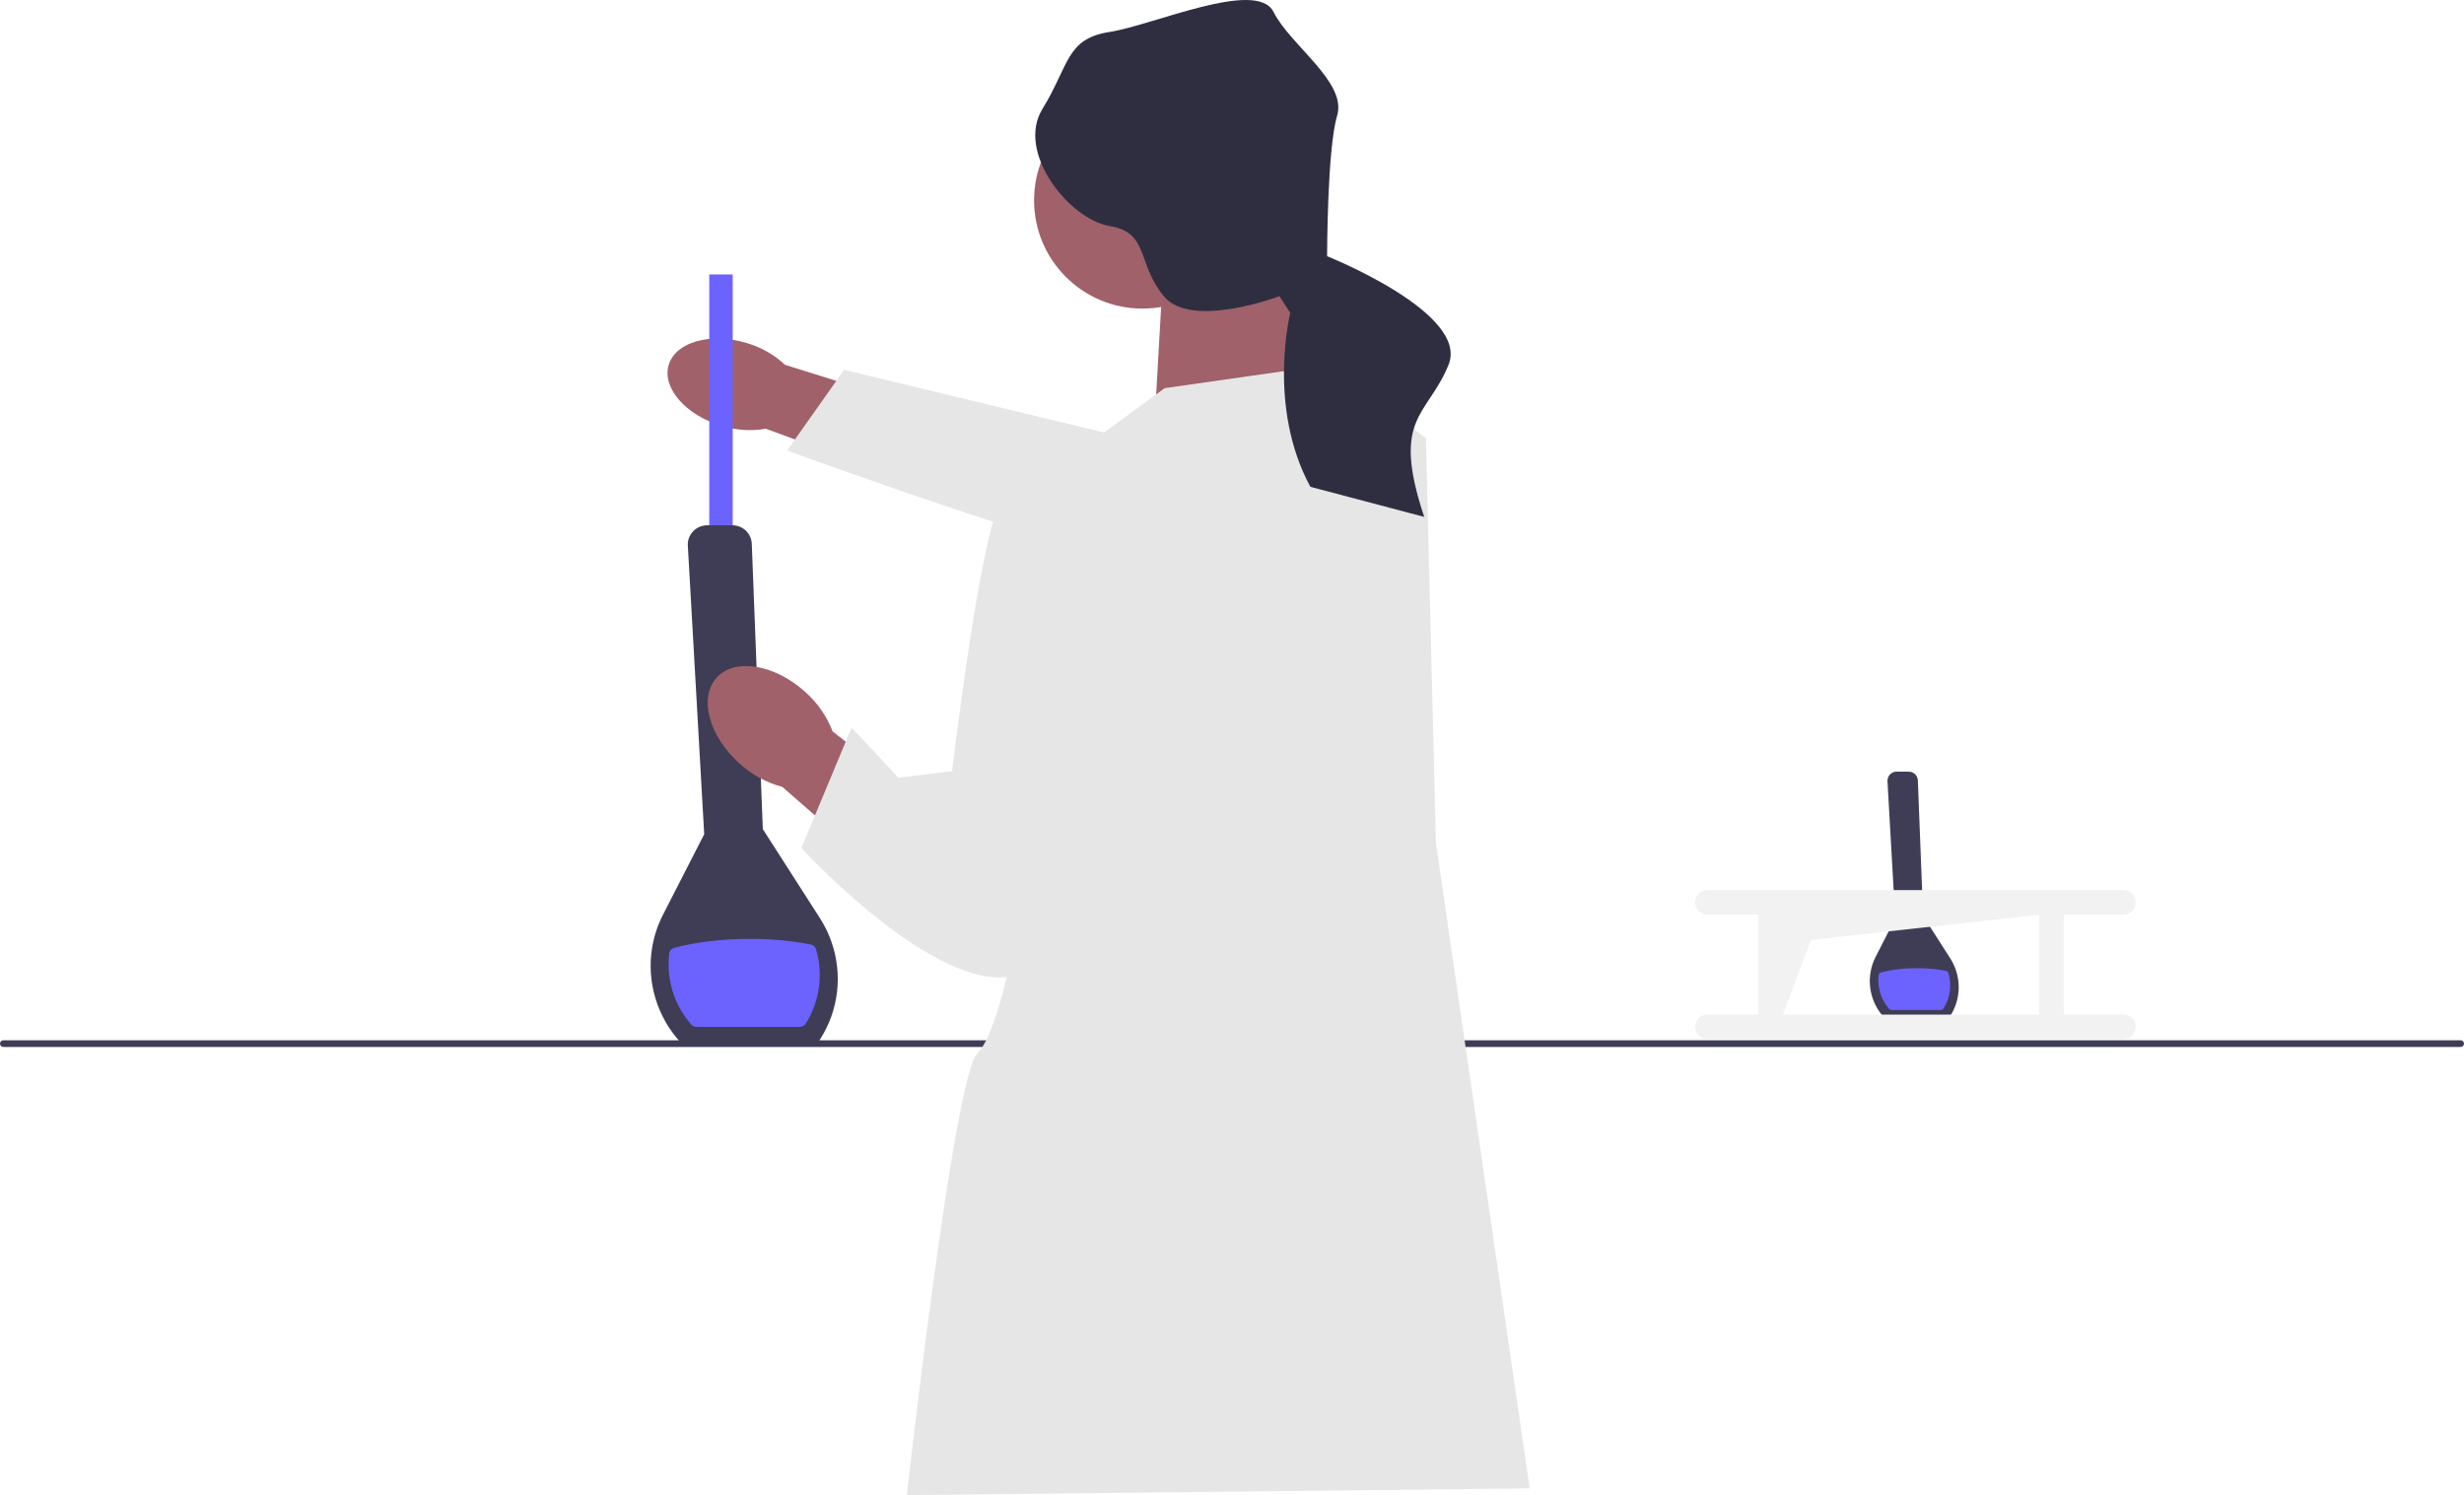 <svg width="585" height="355" viewBox="0 0 585 355" fill="none" xmlns="http://www.w3.org/2000/svg">
<g clip-path="url(#clip0_92_1181)">
<path d="M462.729 241.71H447.432L447.376 241.655C444.657 238.772 443.433 234.715 444.108 230.816C444.323 229.553 444.729 228.33 445.317 227.179L449.968 218.087L448.123 185.522C448.092 184.919 448.298 184.347 448.712 183.902C449.125 183.466 449.69 183.219 450.294 183.219H453.156C454.333 183.219 455.287 184.141 455.334 185.308L456.583 217.491L463.023 227.544C463.571 228.402 464.016 229.315 464.334 230.26C465.599 233.921 465.138 237.899 463.062 241.17L462.721 241.703H462.729V241.71Z" fill="#3F3D56"/>
<path d="M461.41 239.455C461.267 239.686 461.013 239.82 460.742 239.82H449.103C448.88 239.82 448.658 239.725 448.514 239.558C446.551 237.327 445.684 234.397 446.026 231.546C446.066 231.237 446.296 230.975 446.598 230.895C449.031 230.252 451.965 229.887 455.121 229.887C457.594 229.887 459.923 230.117 461.991 230.522C462.277 230.578 462.507 230.784 462.587 231.062C463.414 233.857 463.024 236.922 461.418 239.455H461.41Z" fill="#6C63FF"/>
<path d="M584.205 248.595H0.795C0.358 248.595 0 248.238 0 247.801C0 247.364 0.358 247.007 0.795 247.007H584.205C584.642 247.007 585 247.364 585 247.801C585 248.238 584.642 248.595 584.205 248.595Z" fill="#3F3D56"/>
<path d="M171.296 101.105C162.749 98.548 157.136 92.069 158.766 86.637C160.396 81.206 168.648 78.871 177.195 81.428C180.622 82.405 183.77 84.183 186.37 86.621L222.458 97.905L216.797 114.707L181.822 101.796C178.308 102.407 174.699 102.169 171.296 101.097L171.296 101.105Z" fill="#A0616A"/>
<path d="M331.38 105.52L331.817 135.194C331.817 135.194 294.466 134.702 281.395 135.726C268.324 136.759 186.871 106.981 186.871 106.981L200.403 87.82L290.26 109.482L331.38 105.512V105.52Z" fill="#E6E6E6"/>
<path d="M173.956 65.165H168.391V140.602H173.956V65.165Z" fill="#6C63FF"/>
<path d="M194.05 247.801H161.858L161.739 247.674C156.015 241.599 153.439 233.071 154.854 224.86C155.307 222.208 156.158 219.635 157.398 217.213L167.193 198.084L163.305 129.556C163.234 128.286 163.679 127.079 164.554 126.158C165.428 125.237 166.613 124.729 167.885 124.729H173.903C176.376 124.729 178.395 126.658 178.491 129.128L181.107 196.862L194.67 218.015C195.831 219.826 196.761 221.748 197.437 223.733C200.092 231.435 199.122 239.805 194.766 246.689L194.05 247.809L194.05 247.801Z" fill="#3F3D56"/>
<path d="M191.281 243.061C190.979 243.537 190.446 243.831 189.874 243.831H165.37C164.901 243.831 164.44 243.632 164.13 243.283C159.995 238.582 158.175 232.428 158.89 226.425C158.97 225.766 159.455 225.226 160.099 225.059C165.211 223.709 171.389 222.931 178.035 222.931C183.235 222.931 188.148 223.415 192.489 224.265C193.086 224.384 193.578 224.813 193.745 225.393C195.479 231.269 194.66 237.724 191.281 243.061Z" fill="#6C63FF"/>
<path d="M307.525 63.578L312.295 96.134L274.133 100.105L276.518 58.019L307.525 63.578Z" fill="#A0616A"/>
<path d="M271.248 73.273C285.461 73.273 296.983 61.765 296.983 47.569C296.983 33.373 285.461 21.865 271.248 21.865C257.034 21.865 245.512 33.373 245.512 47.569C245.512 61.765 257.034 73.273 271.248 73.273Z" fill="#A0616A"/>
<path d="M191.059 164.194C183.776 157.666 174.41 156.197 170.133 160.914C165.856 165.631 168.288 174.747 175.571 181.274C178.441 183.926 181.924 185.832 185.732 186.84L216.938 214.101L229.81 198.926L197.682 173.667C196.282 170.006 194.008 166.758 191.059 164.194Z" fill="#A0616A"/>
<path d="M276.52 92.164L315.477 86.606L338.534 104.075L340.919 200.157L363.181 353.412L215.301 355C215.301 355 226.432 255.742 231.997 250.183C237.562 244.625 241.538 219.215 241.538 219.215L252.668 109.633L276.52 92.164Z" fill="#E6E6E6"/>
<path d="M261.813 109.236C261.813 109.236 241.141 107.648 236.371 121.941C231.601 136.235 226.035 183.085 226.035 183.085L213.314 184.673L202.184 172.762L190.258 201.348C190.258 201.348 232.396 247.404 248.297 226.758C264.198 206.112 261.813 109.236 261.813 109.236Z" fill="#E6E6E6"/>
<path d="M315.081 60.838C315.081 60.838 315.081 35.388 317.466 27.447C319.851 19.507 306.335 10.772 302.36 2.831C298.384 -5.109 273.738 6.008 263.402 7.596C253.066 9.184 253.861 15.536 247.501 25.859C241.141 36.182 253.861 52.063 263.402 53.652C272.943 55.24 269.763 62.386 276.306 70.327C282.849 78.268 303.759 70.327 303.759 70.327L306.335 74.297C306.335 74.297 300.77 96.531 311.105 115.589L338.137 122.735C330.187 98.913 338.932 98.913 343.917 86.605C348.902 74.297 315.081 60.838 315.081 60.838Z" fill="#2F2E41"/>
<path d="M504.152 240.908H489.984V217.182H504.152C505.766 217.182 507.062 215.872 507.062 214.26C507.062 212.648 505.758 211.361 504.152 211.353H405.375C403.761 211.353 402.465 212.663 402.465 214.275C402.465 215.887 403.769 217.174 405.375 217.182H417.46V240.908H405.375C403.761 240.908 402.465 242.219 402.465 243.831C402.465 245.443 403.769 246.729 405.375 246.737H504.152C505.766 246.737 507.062 245.427 507.062 243.815C507.062 242.203 505.758 240.916 504.152 240.908ZM423.295 240.908L429.958 223.185L484.141 217.182V240.908H423.295Z" fill="#F2F2F2"/>
</g>
<defs>
<clipPath id="clip0_92_1181">
<rect width="585" height="355" fill="white"/>
</clipPath>
</defs>
</svg>
